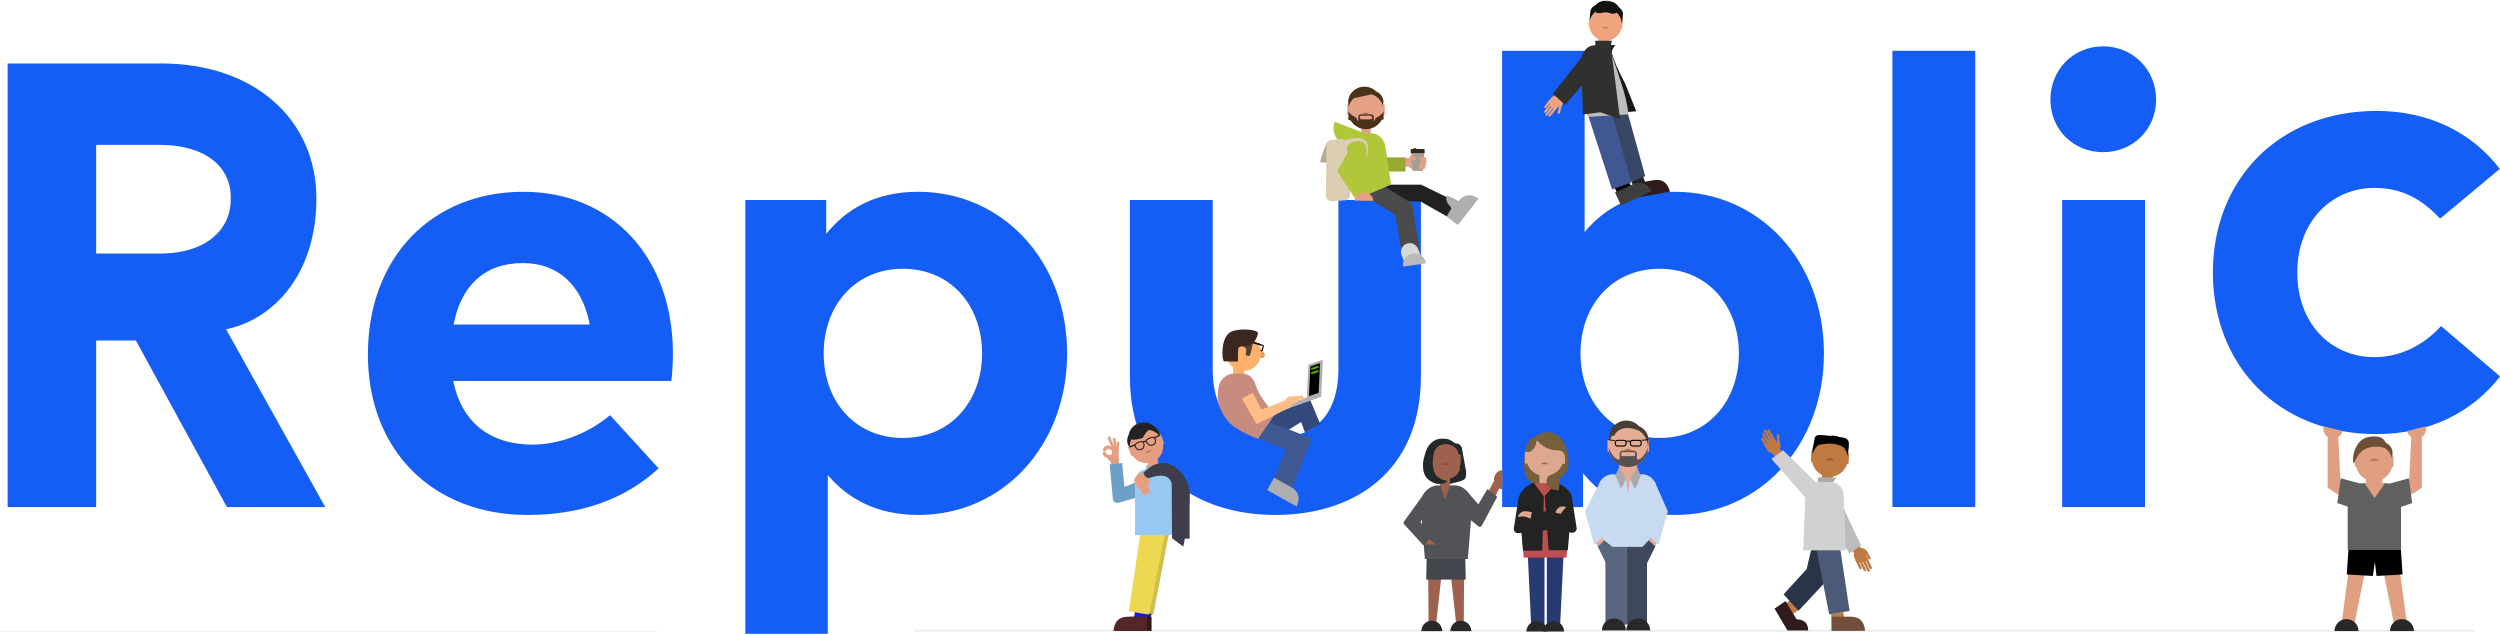 <svg xmlns="http://www.w3.org/2000/svg" xmlns:xlink="http://www.w3.org/1999/xlink" width="1133" height="288" viewBox="0 0 1133 288">
  <defs>
    <polygon id="logo-republic-a" points=".088 .145 13.982 .145 13.982 14.04 .088 14.04 .088 .145"/>
    <polygon id="logo-republic-c" points=".125 .021 15.641 .021 15.641 15.537 .125 15.537 .125 .021"/>
    <polygon id="logo-republic-e" points="0 4.569 0 .021 1.011 .021 1.011 4.569"/>
    <polygon id="logo-republic-g" points="1.083 .021 1.083 4.569 .072 4.569 .072 .021 1.083 .021"/>
    <polygon id="logo-republic-i" points="0 20.58 15.592 20.58 15.592 0 0 0"/>
    <polygon id="logo-republic-k" points="4.21 .067 4.21 4.789 .124 4.789 .124 .067 4.21 .067"/>
    <polygon id="logo-republic-m" points="4.269 .068 4.269 4.856 .126 4.856 .126 .068 4.269 .068"/>
  </defs>
  <g fill="none" fill-rule="evenodd" transform="translate(0 -.732)">
    <g fill="#155EF5" transform="translate(3 21)">
      <path d="M40.587 45.393L40.587 94.647 69.334 94.647C91.197 94.647 101.869 83.081 101.58 69.658 101.869 55.771 90.622 45.391 69.334 45.391L40.587 45.391 40.587 45.393zM70.053 8.489C112.521 8.489 140.389 34.141 140.389 69.66 140.389 103.84 121.2 124.451 99.462 128.966L144.4 209.528 99.834 209.528 58.592 134.066 40.587 134.066 40.587 209.528.456 209.528.456 8.489 70.053 8.489zM202.574 126.814L264.279 126.814C260.829 109.008 250.04 98.957 233.929 98.957 216.238 98.957 205.881 109.58 202.574 126.814M301.968 139.73C301.968 144.041 301.68 149.217 301.249 152.37L202.428 152.37C206.456 172.476 220.553 181.23 238.245 181.23 250.328 181.23 263.416 176.347 273.484 167.883L295.493 192.004C279.671 206.508 259.532 213.108 236.087 213.108 193.368 213.108 163.735 184.106 163.735 140.313 163.735 96.512 192.501 66.647 234.213 66.647 274.347 66.647 301.826 96.368 301.968 139.73M370.296 139.876C370.296 161.847 384.821 178.218 406.113 178.218 428.263 178.218 442.071 161.129 442.071 139.876 442.071 118.627 428.263 101.538 406.113 101.538 384.821 101.538 370.296 117.911 370.296 139.876M480.62 139.876C480.62 181.667 451.563 213.11 413.161 213.11 394.459 213.11 381.227 205.79 372.166 195.02L372.166 266.963 334.765 266.963 334.765 70.376 371.445 70.376 371.445 85.746C380.503 74.397 393.881 66.647 413.015 66.647 451.563 66.647 480.62 98.089 480.62 139.876M640.955 150.22C640.955 194.156 609.886 213.108 575.076 213.108 540.123 213.108 509.054 194.154 509.054 150.22L509.054 70.376 546.594 70.376 546.594 146.915C546.594 169.173 558.823 178.218 575.076 178.218 591.185 178.218 603.556 169.173 603.556 146.915L603.556 70.376 640.955 70.376 640.955 150.22zM713.279 139.876C713.279 161.847 727.805 178.218 749.097 178.218 771.248 178.218 785.057 161.129 785.057 139.876 785.057 118.627 771.248 101.538 749.097 101.538 727.805 101.538 713.279 117.911 713.279 139.876M823.605 139.876C823.605 181.667 794.549 213.11 756.141 213.11 736.866 213.11 723.488 205.362 714.427 194.156L714.427 209.526 677.75 209.526 677.75 2.747 715.146 2.747 715.146 84.884C724.211 73.968 737.297 66.647 756 66.647 794.549 66.647 823.605 98.089 823.605 139.876M931.57 209.526L969.113 209.526 969.113 70.376 931.57 70.376 931.57 209.526zM974.148 24.856C974.148 38.355 963.645 48.698 950.127 48.698 936.605 48.698 926.248 38.355 926.248 24.856 926.248 11.363 936.605.732 950.127.732 963.645.732 974.148 11.363 974.148 24.856L974.148 24.856zM1102.867 78.825C1094.382 69.778 1085.318 64.895 1073.093 64.895 1053.673 64.895 1038.137 80.115 1038.137 103.233 1038.137 126.504 1053.529 141.576 1072.951 141.576 1085.032 141.576 1095.387 136.123 1103.301 127.507L1130.053 150.338C1116.965 167.135 1097.401 176.467 1074.1 176.467 1029.652 176.467 999.878 145.455 999.878 103.233 999.878 61.162 1029.652 30.004 1074.1 30.004 1097.401 30.006 1117.108 39.484 1129.907 56.279L1102.867 78.825z"/>
    </g>
    <polygon fill="#E5A085" points="634.415 76.057 641.007 76.13 641.043 72.904 634.451 72.83"/>
    <polygon fill="#E5A085" points="634.415 76.057 643.219 76.13 643.274 72.397 634.47 72.324"/>
    <g transform="translate(598.279 40)">
      <path fill="#E5A085" d="M45.9,36.642 C45.835,37.275 44.503,37.657 42.926,37.494 C41.348,37.332 40.122,36.687 40.187,36.054 C40.252,35.421 41.584,35.039 43.162,35.202 C44.739,35.364 45.966,36.009 45.9,36.642 Z"/>
      <polygon fill="#A59E93" points="46.574 38.159 41.779 38.159 41.245 29.845 47.183 29.845"/>
      <polygon fill="#332616" points="41.083 30.115 47.346 30.115 47.346 28.279 41.083 28.279"/>
      <polygon fill="#332616" points="42.325 28.387 43.567 28.387 43.567 27.901 42.325 27.901"/>
      <path fill="#E5A085" d="M45.889 33.521L47.345 33.507C47.785 33.505 48.144 33.144 48.142 32.705 48.141 32.265 47.78 31.906 47.34 31.908L45.884 31.922C45.444 31.923 45.086 32.284 45.087 32.724L45.087 32.724C45.089 33.164 45.45 33.522 45.889 33.521M41.031 32.814L42.392 33.332C42.802 33.491 43.268 33.286 43.427 32.876L43.427 32.876C43.586 32.466 43.38 32.001 42.97 31.841L41.609 31.324C41.199 31.165 40.734 31.37 40.575 31.78L40.575 31.78C40.416 32.19 40.621 32.656 41.031 32.814"/>
      <path fill="#E5A085" d="M46.105,34.816 L47.561,34.802 C48.001,34.801 48.36,34.44 48.358,34 L48.358,34 C48.357,33.561 47.996,33.202 47.556,33.203 L46.1,33.217 C45.66,33.219 45.302,33.58 45.303,34.02 L45.303,34.02 C45.305,34.459 45.666,34.818 46.105,34.816"/>
      <path fill="#E5A085" d="M45.835,36.004 L47.292,35.99 C47.731,35.989 48.09,35.628 48.088,35.188 L48.088,35.188 C48.087,34.748 47.726,34.39 47.286,34.391 L45.83,34.405 C45.39,34.407 45.032,34.768 45.033,35.207 L45.033,35.207 C45.035,35.647 45.396,36.006 45.835,36.004"/>
      <path fill="#E5A085" d="M45.477,37.354 L46.933,37.34 C47.372,37.338 47.731,36.978 47.73,36.538 L47.73,36.538 C47.728,36.098 47.367,35.739 46.927,35.741 L45.471,35.755 C45.032,35.756 44.673,36.117 44.675,36.557 L44.675,36.557 C44.676,36.997 45.037,37.355 45.477,37.354"/>
      <polygon fill="#B5A991" points="3.059 25.285 .644 31.564 0 34.301 6.279 34.624 7.728 30.276"/>
      <polygon fill="#212121" points="45.823 52.213 58.462 59.4 62.466 52.571 45.823 44.438 20.707 44.438 17.661 50.622"/>
      <path fill="#AFAFAF" d="M17.412,15.508 L17.412,9.077 C15.233,8.745 13.975,8.579 13.637,8.579 C12.283,8.579 13.51,4.642 10.035,3.313 C9.752,3.205 9.29,5.126 8.647,9.077 C4.69,9.077 2.527,11.221 2.157,15.508" transform="scale(-1 1) rotate(52 -70.937 -42.718)"/>
      <polygon fill="#4B4B4C" points="37.308 77.637 45.476 76.15 41.633 52.953 27.346 44.123 20.976 49.976 34.115 58.13"/>
      <path fill="#D8D8D8" d="M40.443,70.959 L40.443,70.959 L40.443,70.959 C42.652,70.959 44.443,72.75 44.443,74.959 L44.443,77.959 L36.443,77.959 L36.443,74.959 L36.443,74.959 C36.443,72.75 38.234,70.959 40.443,70.959 Z" transform="rotate(-22 40.443 74.46)"/>
      <path fill="#BABABA" d="M47.686,80.832 C47.686,77.928 45.332,75.574 42.428,75.574 C39.523,75.574 37.169,77.928 37.169,80.832 L47.686,80.832 Z" transform="rotate(-8 42.428 78.203)"/>
      <path fill="#E5A085" d="M12.83 13.002L12.83 13.002C12.527 13.002 12.278 12.754 12.278 12.45L12.278 8.59C12.278 8.287 12.527 8.039 12.83 8.039L12.83 8.039C13.133 8.039 13.382 8.287 13.382 8.59L13.382 12.45C13.382 12.754 13.133 13.002 12.83 13.002M28.744 13.002L28.744 13.002C28.441 13.002 28.193 12.754 28.193 12.45L28.193 8.59C28.193 8.287 28.441 8.039 28.744 8.039L28.744 8.039C29.047 8.039 29.296 8.287 29.296 8.59L29.296 12.45C29.296 12.754 29.047 13.002 28.744 13.002"/>
      <path fill="#493219" d="M12.699,7.048 C12.699,10.936 16.015,14.089 20.105,14.089 C24.195,14.089 27.511,10.936 27.511,7.048 C27.511,3.16 24.195,0.008 20.105,0.008 C16.015,0.008 12.699,3.16 12.699,7.048"/>
      <path fill="#493219" d="M18.554,11.919 L23.704,11.919 C26.45,11.919 28.697,9.672 28.697,6.926 L28.697,6.926 C28.697,4.18 26.45,1.933 23.704,1.933 L18.554,1.933 C15.808,1.933 13.561,4.18 13.561,6.926 L13.561,6.926 C13.561,9.672 15.808,11.919 18.554,11.919"/>
      <polygon fill="#E5A085" points="18.619 21.303 22.942 21.303 22.942 16.468 18.619 16.468"/>
      <path fill="#E5A085" d="M28.845,11.111 C28.845,15.565 25.235,19.176 20.78,19.176 C16.326,19.176 12.715,15.565 12.715,11.111 C12.715,6.657 16.326,3.046 20.78,3.046 C25.235,3.046 28.845,6.657 28.845,11.111"/>
      <path fill="#493219" d="M20.798,19.255 C20.806,19.255 20.814,19.255 20.822,19.255 C25.254,19.229 28.839,15.628 28.839,11.19 C28.839,11.19 27.862,13.05 25.42,14.074 C25.034,14.236 24.296,16.405 24.296,15.346 C24.296,14.881 24.315,14.243 24.315,13.849 C24.315,12.529 23.291,12.51 22.03,12.51 L20.75,12.51 L20.75,12.523 L20.75,12.51 L19.566,12.51 C18.305,12.51 17.281,12.529 17.281,13.849 C17.281,14.243 17.301,14.881 17.301,15.346 C17.301,16.405 16.432,14.011 16.046,13.849 C13.603,12.825 12.757,11.19 12.757,11.19 C12.757,15.628 16.342,19.229 20.774,19.255 C20.782,19.255 20.79,19.255 20.798,19.255 Z"/>
      <path fill="#E5A085" d="M22.754,14.809 L18.736,14.809 C18.281,14.809 17.909,14.437 17.909,13.982 L17.909,13.982 C17.909,13.527 18.281,13.155 18.736,13.155 L22.754,13.155 C23.209,13.155 23.581,13.527 23.581,13.982 L23.581,13.982 C23.581,14.437 23.209,14.809 22.754,14.809"/>
      <path fill="#996B5E" d="M22.391,12.506 L21.736,12.075 C21.117,11.667 20.314,11.667 19.694,12.075 L19.04,12.506 L22.391,12.506 Z"/>
      <path fill="#493219" d="M24.553 3.147C24.553 3.147 15.134 5.442 14.41 5.321 13.685 5.2 18.032 2.181 18.032 2.181L24.553 3.147zM12.961 12.807C12.84 12.989 12.719 14.921 12.719 14.921L14.229 15.524 12.961 12.807zM28.598 12.612C28.719 12.793 28.84 14.725 28.84 14.725L27.331 15.329 28.598 12.612z"/>
      <polygon fill="#98A931" points="28.659 38.488 38.698 38.488 38.698 32.047 28.659 32.047"/>
      <path fill="#B2C639" d="M32.149,44.385 L16.176,51.21 C16.176,51.21 8.855,40.581 11.26,22.707 C11.382,21.798 12.003,21.046 12.921,21.046 L22.626,21.046 C26.036,21.046 28.953,23.495 29.544,26.853 L32.149,44.385 Z"/>
      <path fill="#B2C639" d="M21.706,21.735 C20.093,25.903 15.391,28.018 11.222,26.406 C7.054,24.793 4.986,20.096 6.598,15.928 L21.706,21.735 Z"/>
      <path fill="#DBCEB2" d="M11.285,51.486 L5.359,51.939 C3.977,52.045 2.77,51.01 2.665,49.627 L2.826,26.821 C2.72,25.438 3.755,24.232 5.138,24.126 L9.359,23.674 C10.742,23.568 11.948,24.603 12.054,25.986 L13.597,48.792 C13.702,50.174 12.667,51.381 11.285,51.486"/>
      <path fill="#B2C639" d="M21.64,49.786 L15.245,49.786 L8.084,38.821 L8.084,38.821 C7.878,38.507 7.866,38.104 8.053,37.778 L14.306,26.833 L21.64,27.864 L21.64,49.786 Z"/>
      <path fill="#E5A085" d="M21.597,54.132 C19.51,54.097 17.843,52.152 17.874,49.789 C17.905,47.425 19.622,45.538 21.71,45.573 L21.597,54.132 Z" transform="rotate(90 19.792 49.852)"/>
      <path fill="#DBCEB2" d="M10.244,24.521 C11.004,24.216 18.635,21.514 21.051,25.004 C22.681,27.358 20.636,34.381 21.051,34.543 C21.051,34.543 21.474,27.056 20.146,25.728 C18.393,23.975 13.645,24.339 11.331,28.022 L10.244,24.521 Z"/>
    </g>
    <polygon fill="#D1BE51" points="530.279 277.75 521.026 279.317 513.436 239.919 524.449 238.5" transform="matrix(-1 0 0 1 1043.715 0)"/>
    <polygon fill="#111297" points="514.629 278.237 521.629 278.237 521.396 281.768 514.396 281.768" transform="rotate(10 518.012 280.002)"/>
    <polygon fill="#1518F5" points="514.094 278.155 519.786 278.375 519.786 281.56 514.094 281.34" transform="rotate(10 516.94 279.858)"/>
    <polygon fill="#EFD851" points="528.422 277.75 519.169 279.317 511.578 239.919 522.592 238.5" transform="matrix(-1 0 0 1 1040 0)"/>
    <g transform="translate(499 190.125)">
      <path fill="#004BB7" d="M23.705,39.261 L23.705,33.471 L23.705,39.261 Z"/>
      <path fill="#003B82" d="M21.747,28.54 L25.841,24.447"/>
      <g transform="translate(0 .048)">
        <g transform="rotate(-9 25.018 -65.263)">
          <path fill="#E59F80" d="M1.497 14.493L1.497 14.493C1.219 14.552.942 14.372.883 14.094L.131 10.552C.072 10.274.251 9.998.529 9.939L.529 9.939C.807 9.88 1.083 10.059 1.143 10.337L1.895 13.879C1.954 14.157 1.775 14.434 1.497 14.493M16.097 11.39L16.097 11.39C15.819 11.449 15.543 11.269 15.484 10.991L14.731 7.449C14.672 7.171 14.851 6.895 15.129 6.836L15.129 6.836C15.408 6.777 15.684 6.956 15.743 7.234L16.496 10.776C16.555 11.054 16.375 11.33 16.097 11.39"/>
          <g transform="translate(.771)">
            <mask id="logo-republic-b" fill="#fff">
              <use xlink:href="#logo-republic-a"/>
            </mask>
            <path fill="#232121" d="M0.241,8.536 C1.038,12.289 4.727,14.684 8.479,13.887 C12.231,13.089 14.627,9.401 13.829,5.649 C13.032,1.896 9.343,-0.499 5.591,0.298 C1.839,1.096 -0.557,4.784 0.241,8.536" mask="url(#logo-republic-b)"/>
          </g>
          <path fill="#232121" d="M5.779,12.544 L11.471,11.334 C13.991,10.799 15.614,8.299 15.078,5.78 L15.078,5.78 C14.543,3.26 12.044,1.637 9.524,2.173 L3.832,3.382 C1.313,3.918 -0.31,6.417 0.225,8.937 L0.225,8.937 C0.761,11.456 3.26,13.079 5.779,12.544"/>
          <path fill="#E59F80" d="M9.995,18.607 C5.908,19.475 1.892,16.867 1.023,12.78 C0.155,8.694 2.763,4.677 6.85,3.808 C10.936,2.94 14.953,5.549 15.821,9.635 C16.69,13.722 14.081,17.738 9.995,18.607 Z"/>
          <path fill="#AA715B" d="M10.484,13.646 L9.8,13.379 C9.152,13.125 8.415,13.282 7.927,13.777 L7.411,14.3 L10.484,13.646 Z"/>
          <path fill="#232121" d="M11.275,4.18 C11.275,4.18 10.565,2.971 7.267,7.185 C7.267,7.185 2.103,7.943 1.803,6.533 C1.503,5.124 6,1.222 8.53,1.931 C11.06,2.639 11.275,4.18 11.275,4.18"/>
          <path stroke="#232121" stroke-width=".5" d="M8.656 8.565C8.707 8.526 10.505 6.992 12.582 7.784 12.582 7.784 13.697 10.399 11.358 11.003 9.045 11.601 8.625 8.59 8.656 8.565zM7.242 8.883C7.18 8.868 4.913 8.198 3.338 9.765 3.338 9.765 3.383 12.609 5.765 12.209 8.122 11.814 7.281 8.892 7.242 8.883z"/>
          <path stroke="#232121" stroke-width=".6" d="M7.231 9.022C7.627 8.966 7.971 8.896 8.262 8.812 8.554 8.729 8.21 8.799 7.231 9.022zM.866 10.234C2.127 10.043 2.903 9.905 3.194 9.822 3.486 9.739 2.71 9.876.866 10.234zM12.643 7.895C13.785 7.549 14.501 7.335 14.793 7.251 15.084 7.168 14.368 7.383 12.643 7.895z"/>
        </g>
        <path fill="#96C9F0" d="M32.678,53.008 L15.395,53.008 L15.395,28.817 C15.395,25.658 17.98,23.073 21.139,23.073 L26.934,23.073 C30.094,23.073 32.678,25.658 32.678,28.817 L32.678,53.008 Z"/>
        <polygon fill="#E59F80" points="26.263 21.729 21.584 22.724 20.484 17.544 25.162 16.55"/>
        <polygon fill="#ADADAD" points="20.419 23.024 27.139 23.024 27.139 21.416 20.419 21.416"/>
        <g fill="#E59F80" transform="rotate(-3 155.203 -1.99)">
          <polygon points="3.659 15.085 3.384 9.022 7.024 8.857 7.299 14.92"/>
          <path d="M5.408,12.89 C4.44,12.934 3.61,11.976 3.555,10.75 C3.499,9.525 4.239,8.496 5.207,8.452 C6.175,8.408 7.005,9.366 7.06,10.591 C7.116,11.817 6.376,12.846 5.408,12.89"/>
          <path d="M5.323 12.116C4.884 12.598 3.793 12.318 2.887 11.49 1.981 10.663 1.603 9.602 2.043 9.121 2.482 8.639 3.573 8.92 4.479 9.747 5.385 10.574 5.763 11.635 5.323 12.116M5.561 1.218L5.561 1.218C5.9 1.193 6.195 1.447 6.221 1.786L6.784 9.44C6.809 9.779 6.555 10.074 6.216 10.099L6.216 10.099C5.877 10.124 5.582 9.87 5.557 9.531L4.993 1.877C4.968 1.538 5.223 1.243 5.561 1.218"/>
          <path d="M3.026,0.386 L3.026,0.386 C3.347,0.273 3.698,0.441 3.811,0.761 L6.349,7.937 C6.462,8.258 6.294,8.61 5.973,8.723 L5.973,8.723 C5.653,8.836 5.301,8.668 5.188,8.348 L2.651,1.172 C2.538,0.851 2.705,0.5 3.026,0.386"/>
          <path d="M7.25,2.889 L7.25,2.889 C7.587,2.929 7.828,3.236 7.788,3.573 L6.865,11.331 C6.825,11.669 6.518,11.91 6.181,11.87 L6.181,11.87 C5.843,11.83 5.602,11.523 5.642,11.186 L6.566,3.428 C6.606,3.09 6.912,2.849 7.25,2.889"/>
          <path d="M1.565 8.258L5.276 9.809C5.649 9.966 5.827 10.399 5.671 10.773L5.671 10.773C5.515 11.146 5.081 11.324 4.708 11.168L.997 9.616C.623 9.46.446 9.027.602 8.653L.602 8.653C.758 8.279 1.191 8.102 1.565 8.258M1.447 4.76L2.276 4.478C2.66 4.347 3.08 4.554 3.21 4.938L3.21 4.938C3.34 5.321 3.134 5.741 2.75 5.872L1.922 6.154C1.538 6.284 1.118 6.077.987 5.694L.987 5.694C.857 5.31 1.064 4.89 1.447 4.76"/>
          <path d="M2.938,4.568 L5.248,5.565 C5.62,5.725 5.793,6.16 5.633,6.532 L5.633,6.532 C5.472,6.904 5.037,7.077 4.665,6.917 L2.355,5.92 C1.983,5.76 1.81,5.325 1.971,4.953 L1.971,4.953 C2.131,4.581 2.566,4.408 2.938,4.568"/>
          <path d="M.377 5.884L.993 5.098C1.242 4.78 1.707 4.723 2.026 4.973L2.026 4.973C2.345 5.222 2.401 5.687 2.152 6.006L1.536 6.792C1.287 7.111.822 7.167.503 6.918L.503 6.918C.184 6.668.128 6.203.377 5.884M1.404 7.596L1.83 8.518C2 8.885 1.839 9.325 1.471 9.495L1.471 9.495C1.104 9.665.664 9.504.494 9.136L.068 8.214C-.102 7.847.059 7.407.427 7.237L.427 7.237C.794 7.067 1.234 7.229 1.404 7.596M5.539 6.491L5.797 8.249C5.855 8.649 5.576 9.025 5.175 9.084L5.175 9.084C4.774 9.142 4.399 8.862 4.34 8.462L4.083 6.705C4.024 6.304 4.304 5.928 4.704 5.87L4.704 5.87C5.105 5.811 5.481 6.091 5.539 6.491"/>
          <path d="M2.337,8.933 C2.504,8.883 3.927,9.329 4.486,7.604 C5.045,5.878 5.852,8.689 5.852,8.689 L5.623,10.186 L4.501,10.747 L2.945,10.18 L2.161,8.814"/>
        </g>
        <g fill="#3E3D4D" transform="translate(17 20)">
          <path d="M0.005,6.83 C0.005,6.83 0.422,9.319 2.408,8.244 C3.382,7.718 9.053,5.134 12.458,6.525 C13.677,7.023 14.574,8.14 15.012,9.689 L15.168,34.47 L20.257,38.287 C20.257,38.287 23.65,22.488 23.014,13.051 C22.66,7.8 17.96,1.458 12.446,0.468 C5.864,-0.713 0.959,6.512 0.005,6.83"/>
          <polygon points="19.303 34.682 23.12 34.682 23.12 13.263 19.303 13.263"/>
        </g>
        <path fill="#E59F80" d="M20.812,27.559 L20.812,27.559 C21.15,27.634 21.362,27.968 21.288,28.305 L20.588,31.469 C20.513,31.806 20.179,32.019 19.842,31.944 L19.842,31.944 C19.505,31.87 19.292,31.536 19.367,31.199 L20.067,28.035 C20.141,27.698 20.475,27.485 20.812,27.559"/>
        <polygon fill="#E59F80" points="18.755 34.935 16.764 29.099 19.621 28.124 21.612 33.96"/>
        <path fill="#E59F80" d="M19.108,29.396 L18.004,25.631 C17.888,25.236 18.116,24.819 18.511,24.703 L18.511,24.703 C18.905,24.587 19.323,24.815 19.439,25.21 L20.543,28.975 C20.659,29.37 20.431,29.787 20.037,29.903 L20.037,29.903 C19.642,30.019 19.224,29.791 19.108,29.396"/>
        <path fill="#E59F80" d="M19.541 29.306L19.08 27.957C18.948 27.568 19.157 27.14 19.547 27.008L19.547 27.008C19.936 26.875 20.363 27.085 20.496 27.474L20.956 28.823C21.089 29.212 20.879 29.64 20.49 29.773L20.49 29.773C20.101 29.905 19.674 29.696 19.541 29.306M17.086 30.752L15.819 27.039C15.686 26.65 15.896 26.222 16.285 26.09L16.285 26.09C16.674 25.957 17.101 26.167 17.234 26.556L18.501 30.269C18.634 30.658 18.424 31.086 18.035 31.218L18.035 31.218C17.646 31.351 17.219 31.141 17.086 30.752"/>
        <path fill="#E59F80" d="M21.899,27.995 L21.899,27.995 C22.198,28.168 22.301,28.55 22.129,28.849 L20.634,31.443 C20.461,31.742 20.079,31.845 19.78,31.672 L19.78,31.672 C19.481,31.5 19.378,31.117 19.55,30.818 L21.045,28.225 C21.218,27.926 21.6,27.823 21.899,27.995"/>
        <path fill="#E59F80" d="M17.883,25.628 L17.883,25.628 C18.086,25.349 18.477,25.288 18.756,25.492 L22.029,27.878 C22.308,28.082 22.369,28.473 22.166,28.752 L22.166,28.752 C21.962,29.031 21.571,29.092 21.292,28.889 L18.019,26.502 C17.74,26.299 17.679,25.908 17.883,25.628"/>
        <polygon fill="#E59F80" points="18.755 34.935 16.764 29.099 20.364 27.809 22.356 33.646"/>
        <path fill="#E59F80" d="M18.032,29.839 L16.765,26.126 C16.632,25.737 16.842,25.309 17.231,25.177 L17.231,25.177 C17.621,25.044 18.048,25.254 18.181,25.643 L19.448,29.356 C19.581,29.746 19.371,30.173 18.981,30.306 L18.981,30.306 C18.592,30.438 18.165,30.229 18.032,29.839"/>
        <path fill="#E59F80" d="M17.994,31.05 L15.289,28.208 C15.005,27.91 15.017,27.434 15.315,27.151 L15.315,27.151 C15.613,26.867 16.089,26.879 16.372,27.177 L19.077,30.019 C19.361,30.317 19.349,30.793 19.051,31.076 C18.753,31.36 18.277,31.348 17.994,31.05"/>
        <path fill="#E59F80" d="M15.354,27.72 C14.852,28.04 15.089,29.314 15.885,30.566 C16.68,31.818 17.733,32.574 18.235,32.255 C18.738,31.936 18.5,30.662 17.705,29.409 C16.909,28.157 15.857,27.401 15.354,27.72"/>
      </g>
    </g>
    <polygon fill="#000" fill-opacity=".08" points="414.542 286.155 1121.691 286.155 1121.691 286.966 414.542 286.966"/>
    <polygon fill="#000" fill-opacity=".08" points="0 286.717 297.955 286.717 297.955 287.103 0 287.103"/>
    <g transform="translate(551.779 149.858)">
      <polygon fill="#FFB069" points="7.052 21.36 12.17 21.36 12.17 14.535 7.052 14.535"/>
      <polygon fill="#33487B" points="41.622 31.177 13.868 42.127 24.78 50.285 37.897 42.127 39.69 46.94 46.496 42.935"/>
      <polygon fill="#405891" points="15.501 48.256 30.856 54.641 25.289 68.368 34.068 71.635 42.818 49.57 18.816 40.283"/>
      <g transform="translate(0 .038)">
        <path fill="#E29E66" d="M21.07,10.694 L17.286,5.954 C16.446,5.048 14.93,5.548 14.794,6.776 L14.444,9.949 C14.357,10.741 14.928,11.454 15.72,11.541 L19.853,13.108 C21.223,13.243 21.949,11.79 21.07,10.694"/>
        <path stroke="#000" stroke-width=".529" d="M17.394,8.095 L17.72,6.957 C17.781,6.742 18.008,6.616 18.223,6.678 L20.449,7.315 C20.664,7.376 20.789,7.603 20.728,7.818 L20.284,9.37 C20.182,9.726 19.81,9.932 19.454,9.831 L18.15,9.458 C17.565,9.29 17.226,8.68 17.394,8.095 Z"/>
        <path fill="#FFB069" d="M15.646,17.945 C11.832,20.061 7.024,18.686 4.907,14.871 C2.79,11.057 4.166,6.25 7.98,4.133 C11.794,2.016 16.602,3.392 18.719,7.206 C20.836,11.02 19.46,15.828 15.646,17.945"/>
        <polygon fill="#000" points="19.221 6.6 12.534 4.707 12.313 5.835 12.755 5.496 19.775 7.501"/>
        <path fill="#543E36" d="M16.085,6.035 C15.932,6.747 15.548,8.475 15.45,9.068 L14.813,11.58 C14.749,11.966 14.385,12.227 13.999,12.163 L13.363,12.058 C12.977,11.995 12.716,11.63 12.779,11.245 L12.897,10.532 C13.338,8.986 12.574,7.663 10.438,7.866 C9.558,7.95 8.178,9.628 7.437,11.02 C7.262,11.349 6.781,11.947 6.453,12.14 C5.758,12.548 4.431,12.678 4.045,12.614 L3.876,10.919 C3.876,10.919 3.584,8.393 4.249,4.984 C4.473,3.832 7.7,1.386 8.861,1.559 L15.659,1.198 C15.659,1.198 13.947,3.685 15.067,2.881 C15.067,2.881 16.952,1.986 16.085,6.035"/>
        <path fill="#3A271F" d="M18.253,1.499 C18.444,1.783 18.278,2.856 17.325,4.654 C16.325,6.539 14.342,7.698 12.209,7.644 C11.604,7.629 10.549,7.602 9.751,8.07 C9.014,8.502 9.313,14.683 9.268,14.683 C6.166,14.674 4.452,14.683 2.96,14.581 C1.922,14.511 1.197,3.456 6.216,1.152 C9.607,-0.406 17.25,0.009 18.253,1.499"/>
        <path fill="#C78B7F" d="M25.971,38.728 L18.305,49.728 C18.305,49.728 8.406,46.048 4.971,41.978 C-1.269,34.585 0.221,28.978 0.346,27.103 C0.579,23.602 3.561,20.178 7.365,20.178 L12.385,20.196 C16.494,21.344 16.739,24.282 18.305,27.912 C19.35,30.331 21.905,33.937 25.971,38.728 Z"/>
      </g>
    </g>
    <path fill="#AFAFAF" d="M16.666,10.095 L16.666,3.663 L7.902,3.663 C3.945,3.663 1.781,5.807 1.412,10.095" transform="scale(-1 1) rotate(-29 132.522 1259.01)"/>
    <path fill="#2F1B1B" d="M16.666,10.095 L16.666,3.663 L7.902,3.663 C3.945,3.663 1.781,5.807 1.412,10.095" transform="translate(505.224 276.568)"/>
    <path fill="#532727" d="M16.666,10.095 L16.666,3.663 L7.902,3.663 C3.945,3.663 1.781,5.807 1.412,10.095" transform="translate(503.224 276.568)"/>
    <g transform="rotate(-20 777.667 -1536.914)">
      <path fill="#AFAFAF" d="M15.183,15.689 L22.19,15.689 L28.574,0.29 C28.574,0.236 26.27,0.187 21.663,0.142 C21.628,0.142 19.468,5.324 15.183,15.689 Z"/>
      <polygon fill="#AFAFAF" points=".455 15.696 22.161 15.706 22.161 13.878 .455 13.868"/>
      <polygon fill="#7C7C7C" points=".347 15.696 5.918 15.896 5.918 14.068 .347 13.868"/>
      <polygon fill="#000" points="22.25 1.205 26.843 1.28 21.691 13.705 17.041 13.616"/>
    </g>
    <g fill="#FFBC85" transform="rotate(-26 670.194 -1123.54)">
      <g transform="translate(.919 .905)">
        <polygon points="1.646 14.711 17.645 14.456 17.645 10.673 5.234 9.618"/>
        <polygon points="-2.579 10.417 10.493 10.417 10.493 5.383 -2.356 4.864" transform="rotate(86 3.957 7.64)"/>
        <path d="M15.616,12.588 C15.616,13.633 16.688,14.479 18.011,14.479 C19.333,14.479 20.405,13.633 20.405,12.588 C20.405,11.544 19.333,10.697 18.011,10.697 C16.688,10.697 15.616,11.544 15.616,12.588"/>
        <path d="M19.822 9.912L15.743 11.266C15.395 11.381 15.207 11.757 15.322 12.104 15.438 12.452 15.813 12.64 16.161 12.525L20.24 11.171C20.588 11.056 20.777 10.68 20.661 10.332 20.546 9.985 20.17 9.796 19.822 9.912zM18.871 13.713L23.035 13.713C23.471 13.713 23.828 13.355 23.828 12.919L23.828 12.919C23.828 12.483 23.471 12.125 23.035 12.125L18.871 12.125C18.435 12.125 18.078 12.483 18.078 12.919L18.078 12.919C18.078 13.355 18.435 13.713 18.871 13.713"/>
        <path d="M19.824,11.409 L25.093,13.543 C25.497,13.706 25.962,13.51 26.126,13.105 L26.126,13.105 C26.29,12.7 26.093,12.235 25.688,12.072 L20.419,9.938 C20.015,9.774 19.55,9.971 19.386,10.375 L19.386,10.375 C19.222,10.78 19.419,11.245 19.824,11.409"/>
      </g>
      <path d="M18.62,13.271 L22.646,13.271 C22.717,13.271 22.775,13.23 22.775,13.181 L22.775,11.836 C22.775,11.787 22.717,11.746 22.646,11.746 L18.62,11.746 C18.549,11.746 18.491,11.787 18.491,11.836 L18.491,13.181 C18.491,13.23 18.549,13.271 18.62,13.271"/>
    </g>
    <polygon fill="#41BB00" points="594.25 169.438 594.25 170.313 597.563 169.375 597.563 168.375"/>
    <polygon fill="#41BB00" points="594.25 167.5 594.25 168.375 597.563 167.438 597.563 166.438"/>
    <g transform="translate(686.04 196.443)">
      <g fill="#283A72" transform="translate(5.863 56)">
        <polygon points="2.031 31.682 8.068 31.682 8.068 .109 .504 .109"/>
        <polygon points="9.108 31.682 15.144 31.682 16.671 .109 9.108 .109"/>
      </g>
      <g transform="translate(0 .051)">
        <path fill="#74603A" d="M7.943 5.368C7.943 5.368 7.545 5.5 7.412 7.357 7.28 9.213 12.319 18.761 12.319 18.761L12.319 23.897 11.788 23.897C11.788 23.897 9.719 23.496 8.562 23.101 4.937 21.863 4.186 16.286 4.76 11.865 4.985 10.136 6.583 4.881 6.583 4.881 6.583 4.881 7.732 4.174 7.943 5.368zM19.947 5.368C19.947 5.368 20.345 5.5 20.477 7.357 20.61 9.213 15.571 18.761 15.571 18.761L15.571 22.209 16.101 22.209C16.101 22.209 18.881 22.066 19.966 21.502 22.176 20.352 24.996 18.857 24.828 12.661 24.74 9.39 22.972 5.412 22.972 5.412 22.972 5.412 21.734 2.406 19.947 5.368"/>
        <path fill="#74603A" d="M23.502,8.418 C23.502,13.007 19.782,16.728 15.192,16.728 C10.603,16.728 6.882,13.007 6.882,8.418 C6.882,3.828 10.603,0.107 15.192,0.107 C19.782,0.107 23.502,3.828 23.502,8.418"/>
        <path fill="#74603A" d="M19.006,13.733 L8.078,13.733 C6.512,13.733 5.114,12.813 5.114,11.247 L5.566,7.357 C5.92,4.351 8.233,2.229 9.799,2.229 L19.006,2.528 C20.573,2.528 21.854,3.809 21.854,5.376 L21.854,10.886 C21.854,12.452 20.573,13.733 19.006,13.733"/>
        <polygon fill="#DDA88F" points="11.664 23.332 16.515 23.332 16.515 17.435 11.664 17.435"/>
        <path fill="#DDA88F" d="M5.57,11.423 C5.57,16.129 9.384,19.943 14.09,19.943 C18.795,19.943 22.609,16.129 22.609,11.423 C22.609,6.718 18.795,2.904 14.09,2.904 C9.384,2.904 5.57,6.718 5.57,11.423"/>
        <path fill="#A0674A" d="M12.143,14.621 L12.877,14.138 C13.572,13.68 14.473,13.68 15.168,14.138 L15.902,14.621 L12.143,14.621 Z"/>
        <path fill="#DDA88F" d="M5.624 14.424L5.624 14.424C5.964 14.424 6.243 14.146 6.243 13.805L6.243 9.473C6.243 9.133 5.964 8.854 5.624 8.854L5.624 8.854C5.284 8.854 5.005 9.133 5.005 9.473L5.005 13.805C5.005 14.146 5.284 14.424 5.624 14.424M22.618 14.611L22.618 14.611C22.959 14.611 23.237 14.333 23.237 13.992L23.237 9.66C23.237 9.32 22.959 9.042 22.618 9.042 22.278 9.042 21.999 9.32 21.999 9.66L21.999 13.992C21.999 14.333 22.278 14.611 22.618 14.611"/>
        <path fill="#74603A" d="M10.153,3.378 C10.153,3.378 13.512,8.329 19.966,8.329 C23.267,8.329 23.149,11.158 23.414,13.015 C23.679,14.871 22.883,16.197 22.353,16.816 C21.823,17.435 23.768,16.816 23.768,16.816 L24.563,12.926 L22.883,7.71 C22.883,7.71 19.17,3.909 19.082,3.644 C18.994,3.378 15.546,2.494 15.546,2.494 L12.628,2.141 L10.153,3.378 Z"/>
        <path fill="#74603A" d="M7.523,4.539 C6.374,5.334 4.937,7.975 5.821,8.86 C6.897,9.935 9.75,7.862 10.098,5.136 C10.297,3.577 11.324,2.682 11.324,2.682 L8.672,3.743 L7.523,4.539 Z"/>
        <path fill="#BF4F4F" d="M23.881,56.935 L4.49,56.935 L2.51,32.479 C2.51,27.419 6.136,23.317 10.609,23.317 L17.762,23.317 C22.235,23.317 25.861,27.419 25.861,32.479 L23.881,56.935 Z"/>
        <path fill="#232323" d="M8.974 22.966C5.804 24.358 2.242 26.987 2.242 30.782L4.188 53.801 12.9 53.801 13.643 29.148 8.974 22.966zM19.429 22.966C22.599 24.358 26.442 26.775 26.442 30.57L24.496 53.589 15.784 53.589 14.038 29.037 19.429 22.966z"/>
        <path fill="#232323" d="M2.215,29.694 L0.024,43.637 C-0.184,44.963 0.981,46.098 2.302,45.854 L21.43,43.841 L20.16,38.605 L7.15,38.922 L8.165,28.98 L2.215,29.694 Z"/>
        <polygon fill="#DDA88F" points="14.682 37.429 6.229 36.035 6.308 38.693 9.045 39.843"/>
        <path fill="#DDA88F" d="M1.895,38.591 C2.197,36.817 3.962,35.638 5.836,35.957 C7.71,36.277 8.985,37.974 8.682,39.748 C8.682,39.748 7.114,38.83 5.358,38.459 C3.43,38.051 1.895,38.591 1.895,38.591"/>
        <path fill="#232323" d="M26.299,29.502 L28.49,43.444 C28.698,44.771 27.533,45.906 26.212,45.662 L7.022,42.116 L8.45,35.214 L21.301,37.118 L20.349,28.788 L26.299,29.502 Z"/>
        <path fill="#DDA88F" d="M18.883,36.598 C18.883,36.598 19.077,35.898 19.259,35.565 C20.172,33.897 22.192,33.245 23.77,34.109 C23.77,34.109 22.392,35.293 21.468,36.832 C21.409,36.931 21.301,37.127 21.301,37.127 L18.883,36.598 Z"/>
        <path fill="#282828" d="M15.182,90.44 C15.182,87.829 13.065,85.713 10.455,85.713 C7.844,85.713 5.728,87.829 5.728,90.44 L15.182,90.44 Z"/>
        <path fill="#282828" d="M22.797,90.44 C22.797,87.829 20.681,85.713 18.07,85.713 C15.46,85.713 13.343,87.829 13.343,90.44 L22.797,90.44 Z"/>
        <path fill="#74603A" d="M16.78,19.507 C15.617,19.772 14.832,20.657 14.832,22.632 C14.832,26.027 19.192,26.519 20.461,26.413 L20.853,20.935 L16.78,19.507 Z"/>
      </g>
    </g>
    <g transform="translate(635.812 199.25)">
      <path fill="#42454C" d="M10.176 84.347L16.816 84.88M28.715 84.825L22.076 85.357"/>
      <polygon fill="#9E614D" points="17.381 63.027 15.05 84.304 11.61 84.075 11.465 62.632"/>
      <polygon fill="#9E614D" points="21.801 63.027 24.133 84.304 27.572 84.075 27.717 62.632"/>
      <path fill="#42454C" d="M19.348 52.503L11.029 51.836M19.544 52.98L27.863 52.313"/>
      <g transform="translate(0 .138)">
        <path fill="#23282A" d="M24.837 4.932C26.571 3.322 26.632 4.313 26.632 4.313 26.632 4.313 28.341 12.973 28.551 14.588 29.088 18.714 27.561 18.838 26.24 19.333 25.172 19.734 21.247 20.654 21.247 20.654L20.752 20.654 20.752 17.435C20.752 17.435 25.456 8.522 25.332 6.789 25.209 5.056 24.837 4.932 24.837 4.932zM13.631 4.932C13.631 4.932 13.26 5.056 13.136 6.789 13.012 8.522 17.716 17.435 17.716 17.435L17.716 20.654 17.221 20.654C17.221 20.654 14.626 20.52 13.613 19.993 11.55 18.921 8.918 17.525 9.074 11.74 9.157 8.687 10.807 4.973 10.807 4.973 10.807 4.973 11.963 2.167 13.631 4.932"/>
        <g transform="translate(10.187)">
          <mask id="logo-republic-d" fill="#fff">
            <use xlink:href="#logo-republic-c"/>
          </mask>
          <path fill="#23282A" d="M0.125,7.779 C0.125,12.064 3.598,15.537 7.883,15.537 C12.167,15.537 15.641,12.064 15.641,7.779 C15.641,3.494 12.167,0.021 7.883,0.021 C3.598,0.021 0.125,3.494 0.125,7.779" mask="url(#logo-republic-d)"/>
        </g>
        <path fill="#23282A" d="M14.509,12.742 L24.711,12.742 C26.173,12.742 27.369,11.545 27.369,10.083 L26.694,4.939 C26.694,3.477 25.498,2.281 24.036,2.281 L14.509,2.281 C13.047,2.281 11.851,3.477 11.851,4.939 L11.851,10.083 C11.851,11.545 13.047,12.742 14.509,12.742"/>
        <polygon fill="#9E614D" points="16.834 21.862 21.364 21.862 21.364 16.197 16.834 16.197"/>
        <path fill="#9E614D" d="M27.053,10.585 C27.053,14.978 23.492,18.539 19.099,18.539 C14.707,18.539 11.146,14.978 11.146,10.585 C11.146,6.193 14.707,2.632 19.099,2.632 C23.492,2.632 27.053,6.193 27.053,10.585"/>
        <path fill="#7F4E41" d="M20.917,12.003 L20.231,11.551 C19.583,11.124 18.741,11.124 18.092,11.551 L17.407,12.003 L20.917,12.003 Z"/>
        <path fill="#23282A" d="M13.448 19.746C13.696 19.911 14.616 20.934 18.07 20.489 19.349 20.324 20.257 19.333 20.257 19.333 20.257 19.333 15.429 18.756 14.273 15.454 12.901 11.534 13.678 7.073 14.438 5.551 15.181 4.065 16.749 2.662 18.978 2.497L16.419 1.177 12.375 2.827 10.972 7.531C10.972 7.531 9.982 13.391 10.064 13.804 10.147 14.216 11.88 17.683 11.88 17.683L13.448 19.746zM25.271 7.346C26.243 13.422 25.828 15.269 23.723 17.249 21.487 19.354 26.447 18.075 26.447 18.075L27.767 14.526C27.767 14.526 26.529 4.127 26.364 3.797 26.199 3.467 22.388 3.134 23.104 3.694 24.528 4.808 25.023 5.798 25.271 7.346"/>
        <path fill="#9E614D" d="M25.704,11.947 C25.704,11.947 25.807,12.628 25.704,13.515 C25.626,14.182 25.436,14.939 24.982,15.723 C24.603,16.376 24.466,16.63 23.702,17.043 C23.191,17.319 22.341,16.507 22.258,16.424 C22.176,16.342 22.361,15.021 22.361,15.021 L23.455,13.205 L24.383,12.009 L25.167,11.637 L25.704,11.947 Z"/>
        <path fill="#9E614D" d="M25.557,12.203 L25.557,12.203 C25.898,12.203 26.178,11.924 26.178,11.583 L26.178,7.805 C26.178,7.464 25.898,7.184 25.557,7.184 C25.215,7.184 24.936,7.464 24.936,7.805 L24.936,11.583 C24.936,11.924 25.215,12.203 25.557,12.203"/>
        <path fill="#515356" d="M13.954,28.8 L10.029,24.462 L0.476,37.69 L0.476,37.69 C0.199,38.074 0.228,38.6 0.547,38.949 L9.285,48.537 L12.256,44.399 L7.959,37.871 L13.954,28.8 Z"/>
        <polygon fill="#42454C" points="28.454 64.033 10.543 64.033 10.824 50.981 28.174 50.981"/>
        <path fill="#515356" d="M29.416,54.691 L9.947,54.691 L7.959,30.276 C7.959,25.326 11.6,21.313 16.091,21.313 L23.272,21.313 C27.763,21.313 31.404,25.326 31.404,30.276 L29.416,54.691 Z"/>
        <polygon fill="#9E614D" points="16.872 21.159 19.085 27.885 21.401 21.159"/>
        <path fill="#282828" d="M17.834 87.385C17.834 84.766 15.711 82.643 13.092 82.643 10.473 82.643 8.35 84.766 8.35 87.385L17.834 87.385zM30.979 87.385C30.979 84.766 28.856 82.643 26.237 82.643 23.618 82.643 21.495 84.766 21.495 87.385L30.979 87.385z"/>
        <polygon fill="#9E614D" points="9.966 48.112 11.982 45.565 14.909 48.112"/>
        <path fill="#9E614D" d="M44.96,23.029 C42.873,22.994 41.206,21.049 41.237,18.685 C41.268,16.322 42.985,14.434 45.073,14.469 L44.96,23.029 Z"/>
        <polygon fill="#9E614D" points="43.666 22.644 41.862 26.252 38.573 24.342 41.331 19.248"/>
        <path fill="#515356" d="M28.802,23.767 L34.169,29.913 L38.254,23.016 L42.711,26.517 L35.728,39.6 L35.728,39.6 C35.468,40.087 34.862,40.271 34.375,40.011 C34.317,39.98 34.262,39.943 34.211,39.901 L26.845,33.843 L28.802,23.767 Z"/>
      </g>
    </g>
    <g transform="translate(1051 193)">
      <polygon fill="#E09F81" points="21.726 62.395 16.028 90.471 10.33 89.272 14 62"/>
      <path fill="#282828" d="M17.86,93.727 C17.86,90.728 15.429,88.297 12.43,88.297 C9.431,88.297 7,90.728 7,93.727 L17.86,93.727 Z"/>
      <g transform="matrix(-1 0 0 1 43 62)">
        <polygon fill="#E09F81" points="14.726 .395 9.028 28.471 3.33 27.272 7 0"/>
        <path fill="#282828" d="M10.86,31.727 C10.86,28.728 8.429,26.297 5.43,26.297 C2.431,26.297 0,28.728 0,31.727 L10.86,31.727 Z"/>
      </g>
      <polygon fill="#000" points="13.074 53.098 25.978 54.279 24.908 68.406 13.075 68.534" transform="rotate(4 19.526 60.816)"/>
      <polygon fill="#000" points="24.736 53.088 37.342 53.273 36.569 68.395 24.737 68.524" transform="scale(-1 1) rotate(4 0 -828.032)"/>
      <path fill="#606060" d="M12.965,56.975 L37.159,56.975 L37.159,34.019 C37.159,30.001 33.871,26.713 29.852,26.713 L20.272,26.713 C16.253,26.713 12.965,30.001 12.965,34.019 L12.965,56.975 Z"/>
      <g transform="translate(.25 .844)">
        <g transform="translate(30)">
          <path fill="#E09F81" d="M10.587,24.496 C8.144,24.96 6.892,25.406 6.83,25.832 C6.416,28.689 9.935,30.967 10.587,31.09 C11.386,31.241 13.308,30.163 16.353,27.857 L16.353,4.379 L11.57,4.379 L10.587,24.496 Z"/>
          <path fill="#E09F81" d="M18.812,1.118 C18.812,3.551 16.839,5.711 14.406,5.711 C11.973,5.711 10,3.551 10,1.118 L18.812,1.118 Z" transform="rotate(-14 14.406 3.415)"/>
          <polygon fill="#606060" points=".884 26.252 5.312 37.159 11.963 34.866 10.435 23.647"/>
        </g>
        <g transform="matrix(-1 0 0 1 20 0)">
          <path fill="#E09F81" d="M10.587,24.496 C8.144,24.96 6.892,25.406 6.83,25.832 C6.416,28.689 9.935,30.967 10.587,31.09 C11.386,31.241 13.308,30.163 16.353,27.857 L16.353,4.379 L11.57,4.379 L10.587,24.496 Z"/>
          <path fill="#E09F81" d="M18.812,1.118 C18.812,3.551 16.839,5.711 14.406,5.711 C11.973,5.711 10,3.551 10,1.118 L18.812,1.118 Z" transform="rotate(-14 14.406 3.415)"/>
          <polygon fill="#606060" points=".884 26.252 5.312 37.159 11.963 34.866 10.435 23.647"/>
        </g>
        <polygon fill="#E09F81" points="20.985 27.036 28.448 27.036 28.448 23.001 20.985 23.001"/>
        <g transform="translate(12.72 3.72)">
          <path fill="#E09F81" d="M3.765 14.873L3.765 14.873C3.452 14.873 3.195 14.616 3.195 14.303L3.195 10.314C3.195 10.001 3.452 9.745 3.765 9.745L3.765 9.745C4.079 9.745 4.335 10.001 4.335 10.314L4.335 14.303C4.335 14.616 4.079 14.873 3.765 14.873M20.207 14.873L20.207 14.873C19.894 14.873 19.637 14.616 19.637 14.303L19.637 10.314C19.637 10.001 19.894 9.745 20.207 9.745L20.207 9.745C20.521 9.745 20.777 10.001 20.777 10.314L20.777 14.303C20.777 14.616 20.521 14.873 20.207 14.873"/>
          <path fill="#6D4F33" d="M15.289,13.753 L8.698,13.753 C5.911,13.753 3.63,11.473 3.63,8.685 L3.63,8.504 C3.63,5.717 5.911,3.436 8.698,3.436 L15.289,3.436 C18.077,3.436 20.357,5.717 20.357,8.504 L20.357,8.685 C20.357,11.473 18.077,13.753 15.289,13.753"/>
          <path fill="#E09F81" d="M20.312,12.919 C20.312,17.521 16.581,21.252 11.979,21.252 C7.377,21.252 3.647,17.521 3.647,12.919 C3.647,8.317 7.377,4.587 11.979,4.587 C16.581,4.587 20.312,8.317 20.312,12.919"/>
          <path fill="#6D4F33" d="M17.6,7.679 C18.135,3.944 16.669,1.242 10.5,1.242 C4.332,1.242 1.545,8.667 1.654,11.314 C1.762,13.96 3.093,7.521 8.517,6.24 C11.424,5.553 14.452,6.033 17.6,7.679 Z" transform="rotate(-9 9.676 6.594)"/>
          <path fill="#B0765C" d="M14.334,12.025 L13.438,11.435 C12.591,10.877 11.492,10.877 10.644,11.435 L9.749,12.025 L14.334,12.025 Z"/>
        </g>
      </g>
      <polygon fill="#E09F81" points="20.529 26.54 25.157 33.439 30 26.54"/>
    </g>
    <polygon fill="#155EF5" points="857.632 230.526 895.175 230.526 895.175 23.747 857.632 23.747"/>
    <path fill="#6DA0C6" d="M502.925,211.21 L508.547,210.555 L509.597,221.383 L514.374,219.476 L514.374,226.469 L506.858,228.558 L506.858,228.558 C505.793,228.854 504.691,228.231 504.395,227.167 C504.363,227.05 504.341,226.931 504.33,226.81 L502.925,211.21 Z"/>
    <g transform="translate(713.45 189.755)">
      <polygon fill="#3D485D" points="23.55 56.52 32.97 56.52 32.97 93.963 23.55 93.963"/>
      <polygon fill="#58657F" points="14.13 56.52 23.55 56.52 23.55 94.093 14.13 94.093"/>
      <g transform="translate(9.863 .809)">
        <path fill="#C8D9F2" d="M0.933,52.929 L7.353,57.994 L23.977,57.994 L27.419,56.579 L27.419,31.883 C27.419,28.177 24.53,25.145 21,25.145 L7.353,25.145 C3.822,25.145 0.933,28.177 0.933,31.883 L0.933,52.929 Z"/>
        <polygon fill="#E5AC93" points="18.625 25.473 15.609 27.156 14.37 34.074 13.59 27.075 10.532 25.473 10.532 19.247 18.625 19.247"/>
        <g transform="translate(4.732 .765)">
          <path fill="#E5AC93" d="M1.331 14.133L.834 14.133C.635 14.133.472 13.971.472 13.772L.472 9.005C.472 8.807.635 8.644.834 8.644L1.331 8.644C1.529 8.644 1.692 8.807 1.692 9.005L1.692 13.772C1.692 13.971 1.529 14.133 1.331 14.133M18.931 14.133L18.434 14.133C18.235 14.133 18.073 13.971 18.073 13.772L18.073 9.005C18.073 8.807 18.235 8.644 18.434 8.644L18.931 8.644C19.13 8.644 19.292 8.807 19.292 9.005L19.292 13.772C19.292 13.971 19.13 14.133 18.931 14.133"/>
          <path fill="#473E36" d="M1.337,7.668 C1.337,11.902 4.77,15.335 9.005,15.335 C13.24,15.335 16.672,11.902 16.672,7.668 C16.672,3.433 13.24,7.53827207e-05 9.005,7.53827207e-05 C4.77,7.53827207e-05 1.337,3.433 1.337,7.668"/>
          <path fill="#473E36" d="M4.026,12.829 L17.058,13.031 C18.116,13.047 18.996,12.195 19.012,11.136 L19.047,8.864 C19.104,5.242 16.186,2.233 12.564,2.177 L4.193,2.047 C3.135,2.031 2.256,2.883 2.239,3.942 L2.132,10.875 C2.115,11.933 2.968,12.812 4.026,12.829"/>
          <path fill="#E5AC93" d="M18.795,12.042 C18.795,16.968 14.801,20.962 9.875,20.962 C4.949,20.962 0.955,16.968 0.955,12.042 C0.955,7.116 4.949,3.123 9.875,3.123 C14.801,3.123 18.795,7.116 18.795,12.042"/>
          <path fill="#56514E" d="M8.93,9.04 C8.938,9.041 8.947,9.041 8.956,9.041 C13.858,9.012 17.823,5.029 17.823,0.121 C17.823,0.121 16.479,4.477 13.778,5.61 C13.35,5.789 12.797,5.889 12.797,4.717 C12.797,4.203 12.819,3.497 12.819,3.062 C12.819,1.602 11.686,1.58 10.292,1.58 L8.876,1.58 L8.876,1.582 L8.876,1.58 L7.567,1.58 C6.173,1.58 5.04,1.602 5.04,3.062 C5.04,3.497 5.062,4.203 5.062,4.717 C5.062,5.889 4.509,5.789 4.082,5.61 C1.38,4.477 0.037,0.121 0.037,0.121 C0.037,5.029 4.001,9.012 8.903,9.04 C8.912,9.041 8.921,9.041 8.93,9.04 Z" transform="translate(.965 12.008)"/>
          <path fill="#E5AC93" d="M12.431,16.132 L7.241,16.132 C6.943,16.132 6.699,15.888 6.699,15.59 L6.699,14.844 C6.699,14.546 6.943,14.302 7.241,14.302 L12.431,14.302 C12.729,14.302 12.973,14.546 12.973,14.844 L12.973,15.59 C12.973,15.888 12.729,16.132 12.431,16.132"/>
          <path fill="#997252" d="M11.656,13.585 L10.932,13.108 C10.247,12.657 9.359,12.657 8.674,13.108 L7.95,13.585 L11.656,13.585 Z"/>
          <path fill="#473E36" d="M14.888,4.636 C14.888,4.636 6.523,0.584 3.386,6.989 C3.386,6.989 2.471,7.25 2.471,5.551 C2.471,3.852 9.529,-0.069 12.274,1.369 C15.018,2.806 14.888,4.636 14.888,4.636"/>
          <path stroke="#000" stroke-width=".5" d="M7.847 11.541L5.02 11.541 5.02 11.541C4.475 11.541 4.03 11.104 4.021 10.559L4.01 9.985 4.01 9.985C4 9.433 4.44 8.977 4.992 8.968 4.998 8.967 5.004 8.967 5.01 8.967L7.929 8.967 7.929 8.967C8.481 8.967 8.929 9.415 8.929 9.967 8.929 10.015 8.926 10.062 8.919 10.109L8.837 10.683 8.837 10.683C8.766 11.176 8.344 11.541 7.847 11.541zM11.909 11.541L14.735 11.541 14.735 11.541C15.281 11.541 15.725 11.104 15.735 10.559L15.745 9.985 15.745 9.985C15.755 9.433 15.316 8.977 14.764 8.968 14.758 8.967 14.752 8.967 14.746 8.967L11.827 8.967 11.827 8.967C11.274 8.967 10.827 9.415 10.827 9.967 10.827 10.015 10.83 10.062 10.837 10.109L10.919 10.683 10.919 10.683C10.99 11.176 11.411 11.541 11.909 11.541z"/>
        </g>
        <polygon fill="#000" points="13.554 10.329 15.714 10.329 15.714 9.878 13.554 9.878"/>
        <polygon fill="#000" points="5.569 9.631 8.514 10.013 8.563 9.621 5.618 9.239"/>
        <polygon fill="#000" points="23.565 9.667 20.498 9.89 20.449 9.498 23.516 9.275"/>
        <polygon fill="#AAA" points="13.668 27.002 11.424 31.743 8.791 25.569 10.468 21.875"/>
        <polygon fill="#AAA" points="15.454 27.154 17.697 31.895 20.331 25.721 18.654 22.028"/>
      </g>
      <path fill="#C8D9F2" d="M21.044,33.333 L16.437,29.17 L5.431,39.967 L5.431,39.967 C5.249,40.145 5.142,40.386 5.132,40.64 L4.512,55.904 L10.638,53.474 L11.379,42.107 L21.044,33.333 Z" transform="rotate(-18 12.778 42.537)"/>
      <polygon fill="#E5AC93" points="9.673 56.667 13.174 54.971 13.835 56.582 10.191 58.24" transform="rotate(-15 11.754 56.606)"/>
      <path fill="#C8D9F2" d="M42.71,33.333 L36.731,29.172 L27.053,39.977 L27.053,39.977 C26.898,40.15 26.808,40.371 26.799,40.603 L26.177,55.904 L32.303,53.474 L33.045,42.107 L42.71,33.333 Z" transform="scale(-1 1) rotate(-18 0 260.006)"/>
      <polygon fill="#E5AC93" points="33.57 56.692 37.314 54.968 37.5 56.488 33.989 58.556" transform="scale(-1 1) rotate(-15 0 326.676)"/>
      <polygon fill="#58657F" points="15.334 55.833 11.59 57.557 12.873 66.347 17.456 61.232 17.165 59.033" transform="rotate(-18 14.523 61.09)"/>
      <polygon fill="#3D485D" points="33.675 55.833 29.931 57.557 31.213 66.347 35.796 61.232 35.462 59.655" transform="scale(-1 1) rotate(-18 0 268.583)"/>
    </g>
    <path fill="#282828" d="M736.86 286.43C736.86 283.431 734.429 281 731.43 281 728.431 281 726 283.431 726 286.43L736.86 286.43zM747.86 286.43C747.86 283.431 745.429 281 742.43 281 739.431 281 737 283.431 737 286.43L747.86 286.43z"/>
    <g transform="scale(-1 1) rotate(10 -617.213 -4279.418)">
      <polygon fill="#394767" points="33.944 36.625 24.691 38.192 13.436 2.243 30.773 3.698" transform="matrix(-1 0 0 1 47.38 0)"/>
      <polygon fill="#000" points="20.885 38.039 27.885 38.039 27.652 41.571 20.652 41.571" transform="rotate(10 24.268 39.805)"/>
      <polygon fill="#262626" points="14.094 37.03 19.786 37.25 19.786 40.435 14.094 40.215" transform="rotate(10 16.94 38.733)"/>
      <polygon fill="#405891" points="34.712 38.349 25.459 39.917 20.038 .894 30.704 .626" transform="matrix(-1 0 0 1 54.75 0)"/>
      <path fill="#2F1B1B" d="M16.003,10.528 L16.003,4.096 L7.239,4.096 C3.282,4.096 1.118,6.24 0.748,10.528" transform="translate(2.863 34.973)"/>
      <path fill="#3E3E3E" d="M16.666,10.095 L16.666,3.663 L7.902,3.663 C3.945,3.663 1.781,5.807 1.412,10.095" transform="rotate(15 -121.5 66.502)"/>
    </g>
    <g transform="rotate(5 356.466 8255.161)">
      <g transform="translate(0 8.02)">
        <mask id="logo-republic-f" fill="#fff">
          <use xlink:href="#logo-republic-e"/>
        </mask>
        <path fill="#EFA47B" d="M0.505,4.569 L0.505,4.569 C0.227,4.569 -3.2482726e-05,4.341 -3.2482726e-05,4.063 L-3.2482726e-05,0.527 C-3.2482726e-05,0.249 0.227,0.021 0.505,0.021 L0.505,0.021 C0.783,0.021 1.011,0.249 1.011,0.527 L1.011,4.063 C1.011,4.341 0.783,4.569 0.505,4.569" mask="url(#logo-republic-f)"/>
      </g>
      <g transform="translate(14.509 8.02)">
        <mask id="logo-republic-h" fill="#fff">
          <use xlink:href="#logo-republic-g"/>
        </mask>
        <path fill="#EFA47B" d="M0.577,4.569 L0.577,4.569 C0.3,4.569 0.072,4.341 0.072,4.063 L0.072,0.527 C0.072,0.249 0.3,0.021 0.577,0.021 C0.855,0.021 1.083,0.249 1.083,0.527 L1.083,4.063 C1.083,4.341 0.855,4.569 0.577,4.569" mask="url(#logo-republic-h)"/>
      </g>
      <path fill="#111" d="M11.972,11.596 L3.633,11.596 C1.847,11.596 0.386,10.135 0.386,8.349 L0.386,5.694 C0.386,3.908 1.847,2.447 3.633,2.447 L11.972,2.447 C13.758,2.447 15.219,3.908 15.219,5.694 L15.219,8.349 C15.219,10.135 13.758,11.596 11.972,11.596"/>
      <mask id="logo-republic-j" fill="#fff">
        <use xlink:href="#logo-republic-i"/>
      </mask>
      <polygon fill="#EFA47B" points="5.159 20.58 9.771 20.58 9.771 15.765 5.159 15.765" mask="url(#logo-republic-j)"/>
      <path fill="#EFA47B" d="M15.179,10.856 C15.179,14.937 11.871,18.246 7.79,18.246 C3.709,18.246 0.4,14.937 0.4,10.856 C0.4,6.775 3.709,3.467 7.79,3.467 C11.871,3.467 15.179,6.775 15.179,10.856" mask="url(#logo-republic-j)"/>
      <path fill="#111" d="M13.952,5.017 C13.952,2.246 11.193,-6.49654521e-05 7.79,-6.49654521e-05 C4.386,-6.49654521e-05 1.627,2.246 1.627,5.017 L13.952,5.017 Z" mask="url(#logo-republic-j)"/>
      <path fill="#EFA47B" d="M9.598,14.244 L5.917,14.244 C5.5,14.244 5.159,13.903 5.159,13.486 L5.159,13.486 C5.159,13.07 5.5,12.728 5.917,12.728 L9.598,12.728 C10.015,12.728 10.356,13.07 10.356,13.486 L10.356,13.486 C10.356,13.903 10.015,14.244 9.598,14.244" mask="url(#logo-republic-j)"/>
      <path fill="#111" d="M13.12,4.223 C12.788,4.845 11.211,6.049 9.8,5.675 C6.768,4.872 6.495,5.675 5.108,5.883 C4.386,5.991 3.149,6.095 2.942,5.775 C2.22,4.656 3.242,4.119 3.242,4.119 L13.12,4.223 Z" mask="url(#logo-republic-j)"/>
      <path fill="#BC7F61" d="M9.38,12.593 L8.78,12.198 C8.213,11.824 7.477,11.824 6.909,12.198 L6.31,12.593 L9.38,12.593 Z" mask="url(#logo-republic-j)"/>
    </g>
    <polygon fill="#303030" points="722.98 21.25 729.903 21.911 730.502 19.2 722.98 19.2"/>
    <path fill="#181818" d="M736.427,38.433 L741.566,51.162 L721.612,52.845 L720.848,50.345 L727.646,21.148 L732.083,21.148 C730.771,22.779 730.244,24.024 730.502,24.883 C731.62,28.601 733.595,33.118 736.427,38.433 Z"/>
    <path fill="#BEBEBE" d="M734.989,39.047 C736.506,43.819 737.542,48.322 738.097,52.556 L719.553,53.724 L718.789,51.224 L729.029,21.447 C731.485,28.408 733.472,34.275 734.989,39.047 Z"/>
    <g transform="rotate(-9 500.104 -4513.847)">
      <path fill="#004BB7" d="M11.705,16.261 L11.705,10.471 L11.705,16.261 Z"/>
      <path fill="#003B82" d="M9.747,5.54 L13.841,1.447"/>
      <path fill="#303030" d="M16.659,35.04 L8.303,30.605 L0.37,30.362 L2.96,8.565 C2.96,5.406 5.163,0.095 9.705,0.162 L14.934,0.073 C15.589,0.073 16.494,0.302 17.652,0.761 L16.659,35.04 Z" transform="translate(0 .048)"/>
    </g>
    <g fill="#EFA47B" transform="rotate(-180 354.44 26.868)">
      <path d="M5.814,7.916 L5.814,7.916 C6.037,8.093 6.364,8.056 6.542,7.833 L8.928,4.839 C9.105,4.616 9.068,4.289 8.845,4.111 C8.622,3.933 8.295,3.97 8.117,4.193 L5.731,7.187 C5.553,7.41 5.591,7.738 5.814,7.916"/>
      <path d="M0.812,4.453 L1.19,3.979 C1.413,4.157 1.363,4.594 1.541,4.371 L4.304,0.903 C4.482,0.68 4.445,0.352 4.222,0.175 C3.999,-0.003 3.671,0.034 3.493,0.257 L0.73,3.725 C0.552,3.948 0.589,4.276 0.812,4.453" transform="translate(4.712 1.764)"/>
      <path d="M4.571 5.304L5.252 4.45C5.475 4.627 5.122 5.445 5.3 5.222L8.366 1.373C8.544 1.15 8.507.823 8.284.645 8.061.467 7.733.504 7.555.727L4.489 4.576C4.311 4.799 4.348 5.126 4.571 5.304M3.113 5.049L3.113 5.049C3.336 5.227 3.569 5.309 3.747 5.086L6.982 1.025C7.16.802 7.123.474 6.9.297L6.9.297C6.677.119 6.349.156 6.171.379L2.936 4.439C2.758 4.662 2.89 4.872 3.113 5.049M1.441 6.169L1.441 6.169C1.719 6.232 1.998 6.055 2.06 5.777L2.895 2.041C2.957 1.762 2.78 1.484 2.502 1.422 2.224 1.359 1.945 1.536 1.883 1.814L1.048 5.55C.986 5.829 1.163 6.107 1.441 6.169"/>
      <path d="M1.326,4.677 C1.157,4.888 1.013,5.043 0.895,5.272 C0.297,6.434 0.363,8.116 1.566,9.075 C2.872,10.116 4.885,9.888 5.925,8.582 C6.36,8.037 6.932,7.319 7.336,6.813"/>
      <path d="M6.346,7.481 C6.346,7.481 7.268,5.541 5.121,3.937 C4.668,3.599 3.826,3.341 3.826,3.341 L2.657,4.809 L1.9,4.216 L1.567,7.897 L5.015,7.871 L6.346,7.481 Z"/>
    </g>
    <polygon fill="#303030" points="712.3 48.775 726.213 27.49 720.256 22.9 704.471 44.765" transform="rotate(-175 715.342 35.838)"/>
    <g transform="rotate(119 359.16 373.264)">
      <polygon fill="#BF7A41" points="17.426 14.814 20.897 9.002 17.66 7.069 14.189 12.882"/>
      <polygon fill="#BCBCBC" points="6.312 36.922 20.535 13.321 14.729 10.502 .939 29.652"/>
      <g transform="rotate(-3 32.685 -275.06)">
        <path fill="#BF7A41" d="M6.251,8.512 L6.251,8.512 C6.491,8.703 6.844,8.663 7.035,8.423 L9.6,5.204 C9.791,4.964 9.751,4.612 9.512,4.421 C9.272,4.229 8.919,4.269 8.728,4.509 L6.163,7.728 C5.972,7.968 6.012,8.321 6.251,8.512"/>
        <g transform="translate(5.607 1.896)">
          <mask id="logo-republic-l" fill="#fff">
            <use xlink:href="#logo-republic-k"/>
          </mask>
          <path fill="#BF7A41" d="M0.334,4.789 L0.74,4.279 C0.98,4.47 0.926,4.94 1.117,4.7 L4.089,0.971 C4.28,0.731 4.24,0.379 4,0.188 C3.761,-0.003 3.408,0.036 3.217,0.276 L0.245,4.005 C0.054,4.245 0.094,4.598 0.334,4.789" mask="url(#logo-republic-l)"/>
        </g>
        <path fill="#BF7A41" d="M4.915 5.704L5.648 4.785C5.888 4.976 5.508 5.855 5.699 5.615L8.996 1.477C9.188 1.237 9.148.885 8.908.693 8.668.503 8.316.542 8.124.782L4.827 4.92C4.636 5.16 4.676 5.513 4.915 5.704M3.347 5.43L3.347 5.43C3.587 5.621 3.838 5.708 4.029 5.469L7.508 1.102C7.699.863 7.659.51 7.419.319L7.419.319C7.18.128 6.827.168 6.636.408L3.157 4.774C2.966 5.014 3.107 5.239 3.347 5.43"/>
        <path fill="#BF7A41" d="M2.669,6.189 L3.338,3.052 C3.405,2.752 3.215,2.453 2.916,2.386 C2.617,2.319 2.317,2.509 2.25,2.808 L1.581,5.945 C1.514,6.245 1.704,6.544 2.003,6.611 C2.302,6.678 2.602,6.488 2.669,6.189 Z" transform="rotate(24 2.46 4.498)"/>
        <path fill="#BF7A41" d="M1.426,5.029 C1.244,5.256 1.089,5.423 0.962,5.67 C0.319,6.919 0.39,8.728 1.684,9.759 C3.088,10.877 5.253,10.633 6.372,9.229 C6.839,8.642 7.454,7.87 7.888,7.326"/>
        <path fill="#BF7A41" d="M6.823,8.044 C6.823,8.044 7.815,5.958 5.506,4.234 C5.02,3.87 4.115,3.593 4.115,3.593 L2.857,5.171 L2.043,4.533 L1.685,8.492 L5.393,8.464 L6.823,8.044 Z"/>
      </g>
    </g>
    <g transform="translate(819.898 196.884)">
      <polygon fill="#BF7A41" points="10.555 21.943 5.653 21.24 5.886 18.477 10.788 19.179"/>
      <path fill="#BF7A41" d="M1.365 13.295L1.241 13.29C.97 13.276.758 13.044.772 12.772L.966 8.761C.979 8.489 1.212 8.278 1.483 8.291L1.606 8.297C1.878 8.31 2.089 8.543 2.076 8.814L1.882 12.826C1.869 13.097 1.636 13.309 1.365 13.295M17.392 14.07L17.269 14.064C16.997 14.051 16.786 13.818 16.799 13.547L16.993 9.535C17.006 9.264 17.239 9.053 17.51 9.066L17.634 9.072C17.905 9.085 18.117 9.318 18.104 9.589L17.91 13.601C17.897 13.872 17.664 14.083 17.392 14.07"/>
      <path fill="#000" d="M5.615,12.407 C3.2,12.291 1.32,10.219 1.437,7.805 L2.382,3.333 C2.498,0.918 3.863,0.906 6.278,1.022 L13.782,1.963 C16.197,2.079 18.136,2.709 18.019,5.123 L17.742,8.593 C17.625,11.008 15.554,12.888 13.139,12.771 L5.615,12.407 Z"/>
      <path fill="#BF7A41" d="M17.525,12.168 C17.308,16.654 13.495,20.115 9.01,19.898 C4.524,19.681 1.063,15.869 1.28,11.383 C1.497,6.897 5.309,3.436 9.795,3.653 C14.281,3.87 17.741,7.682 17.525,12.168"/>
      <polygon fill="#AAA" points="11.34 23.938 8.685 24.294 4.172 19.103 5.861 17.635" transform="rotate(-49 7.756 20.964)"/>
      <path fill="#000" d="M13.814,6.801 C15.742,4.646 11.305,0.301 7.28,0.301 C3.256,0.301 0.337,1.923 0.188,4.646 C2.749,4.07 4.862,3.833 6.526,3.935 C9.346,4.107 11.775,5.063 13.814,6.801 Z" transform="translate(3.55 .984)"/>
      <path fill="#93613D" d="M11.661,12.639 L10.816,12.022 C10.016,11.438 8.945,11.386 8.092,11.89 L7.192,12.423 L11.661,12.639 Z"/>
    </g>
    <polygon fill="#BF7A41" points="830.09 278.541 835.627 278.48 835.747 282.54 830.055 282.321" transform="scale(-1 1) rotate(10 0 -9239.59)"/>
    <g transform="translate(802 270)">
      <polygon fill="#BF7A41" points="7.383 4.007 13.205 3.991 13.157 7.2 7.305 6.996" transform="scale(1 -1) rotate(-55 -.494 0)"/>
      <path fill="#2F1B1B" d="M13.413,13.32 L13.534,7.287 L3.912,7.57 C1.893,4.705 -0.475,4.155 -3.193,5.92 L1.906,13.772" transform="scale(-1 1) rotate(-57 -.633 24.325)"/>
    </g>
    <polygon fill="#2A3449" points="824.907 278.742 815.54 275.036 819.926 260.146 814.489 236.487 825.503 235.068 830.742 259.557" transform="rotate(26 822.616 256.905)"/>
    <polygon fill="#4C5A75" points="838.231 277.596 828.978 279.163 821.476 240.894 832.489 239.475"/>
    <g transform="matrix(-1 0 0 1 836.898 219.1)">
      <path fill="#004BB7" d="M9.705,16.261 L9.705,10.471 L9.705,16.261 Z"/>
      <path fill="#003B82" d="M7.747,5.54 L11.841,1.447"/>
      <path fill="#D1D1D1" d="M19.678,31.008 L0.395,31.008 L1.395,5.817 C1.395,2.658 3.98,0.073 7.139,0.073 L12.934,0.073 C16.094,0.073 18.678,2.658 18.678,5.817 L19.678,31.008 Z" transform="translate(0 .048)"/>
    </g>
    <path fill="#714F3C" d="M16.666,10.095 L16.666,3.663 L7.902,3.663 C3.945,3.663 1.781,5.807 1.412,10.095" transform="matrix(-1 0 0 1 846.674 276.544)"/>
    <g transform="scale(-1 1) rotate(10 -1494.757 -4595.069)">
      <polygon fill="#BF7A41" points="17.671 17.051 21.191 11.156 17.908 9.197 14.389 15.091"/>
      <polygon fill="#D1D1D1" points="6.401 39.469 20.824 15.537 14.936 12.677 .952 32.097"/>
      <g transform="rotate(-20 19.017 -34.261)">
        <path fill="#BF7A41" d="M6.339,8.632 L6.339,8.632 C6.582,8.825 6.94,8.785 7.134,8.542 L9.735,5.277 C9.929,5.034 9.889,4.676 9.645,4.483 C9.402,4.289 9.045,4.329 8.851,4.572 L6.25,7.837 C6.056,8.08 6.096,8.438 6.339,8.632"/>
        <g transform="translate(5.686 1.923)">
          <mask id="logo-republic-n" fill="#fff">
            <use xlink:href="#logo-republic-m"/>
          </mask>
          <path fill="#BF7A41" d="M0.339,4.856 L0.751,4.339 C0.994,4.533 0.939,5.01 1.133,4.766 L4.146,0.985 C4.34,0.742 4.3,0.384 4.057,0.19 C3.813,-0.003 3.456,0.037 3.262,0.28 L0.249,4.062 C0.055,4.305 0.095,4.662 0.339,4.856" mask="url(#logo-republic-n)"/>
        </g>
        <path fill="#BF7A41" d="M4.985 5.784L5.727 4.852C5.97 5.046 5.585 5.937 5.779 5.694L9.123 1.498C9.317 1.255 9.276.897 9.033.703 8.79.51 8.433.55 8.239.793L4.895 4.989C4.701 5.233 4.741 5.59 4.985 5.784M3.394 5.506L3.394 5.506C3.637 5.7 3.892 5.789 4.086 5.545L7.614 1.118C7.807.875 7.767.517 7.524.324L7.524.324C7.281.13 6.923.17 6.73.413L3.201 4.841C3.007 5.084 3.151 5.312 3.394 5.506M1.571 6.727L1.571 6.727C1.875 6.795 2.178 6.602 2.246 6.299L3.157 2.225C3.225 1.922 3.032 1.618 2.728 1.55 2.425 1.482 2.121 1.675 2.053 1.979L1.143 6.052C1.075 6.356 1.268 6.66 1.571 6.727"/>
        <path fill="#BF7A41" d="M1.446,5.1 C1.262,5.33 1.105,5.499 0.976,5.749 C0.324,7.016 0.396,8.85 1.708,9.896 C3.132,11.03 5.327,10.782 6.461,9.359 C6.935,8.764 7.559,7.981 7.999,7.429"/>
        <path fill="#BF7A41" d="M6.919,8.157 C6.919,8.157 7.925,6.042 5.584,4.293 C5.09,3.924 4.173,3.643 4.173,3.643 L2.897,5.244 L2.072,4.597 L1.709,8.611 L5.469,8.583 L6.919,8.157 Z"/>
      </g>
    </g>
  </g>
</svg>
